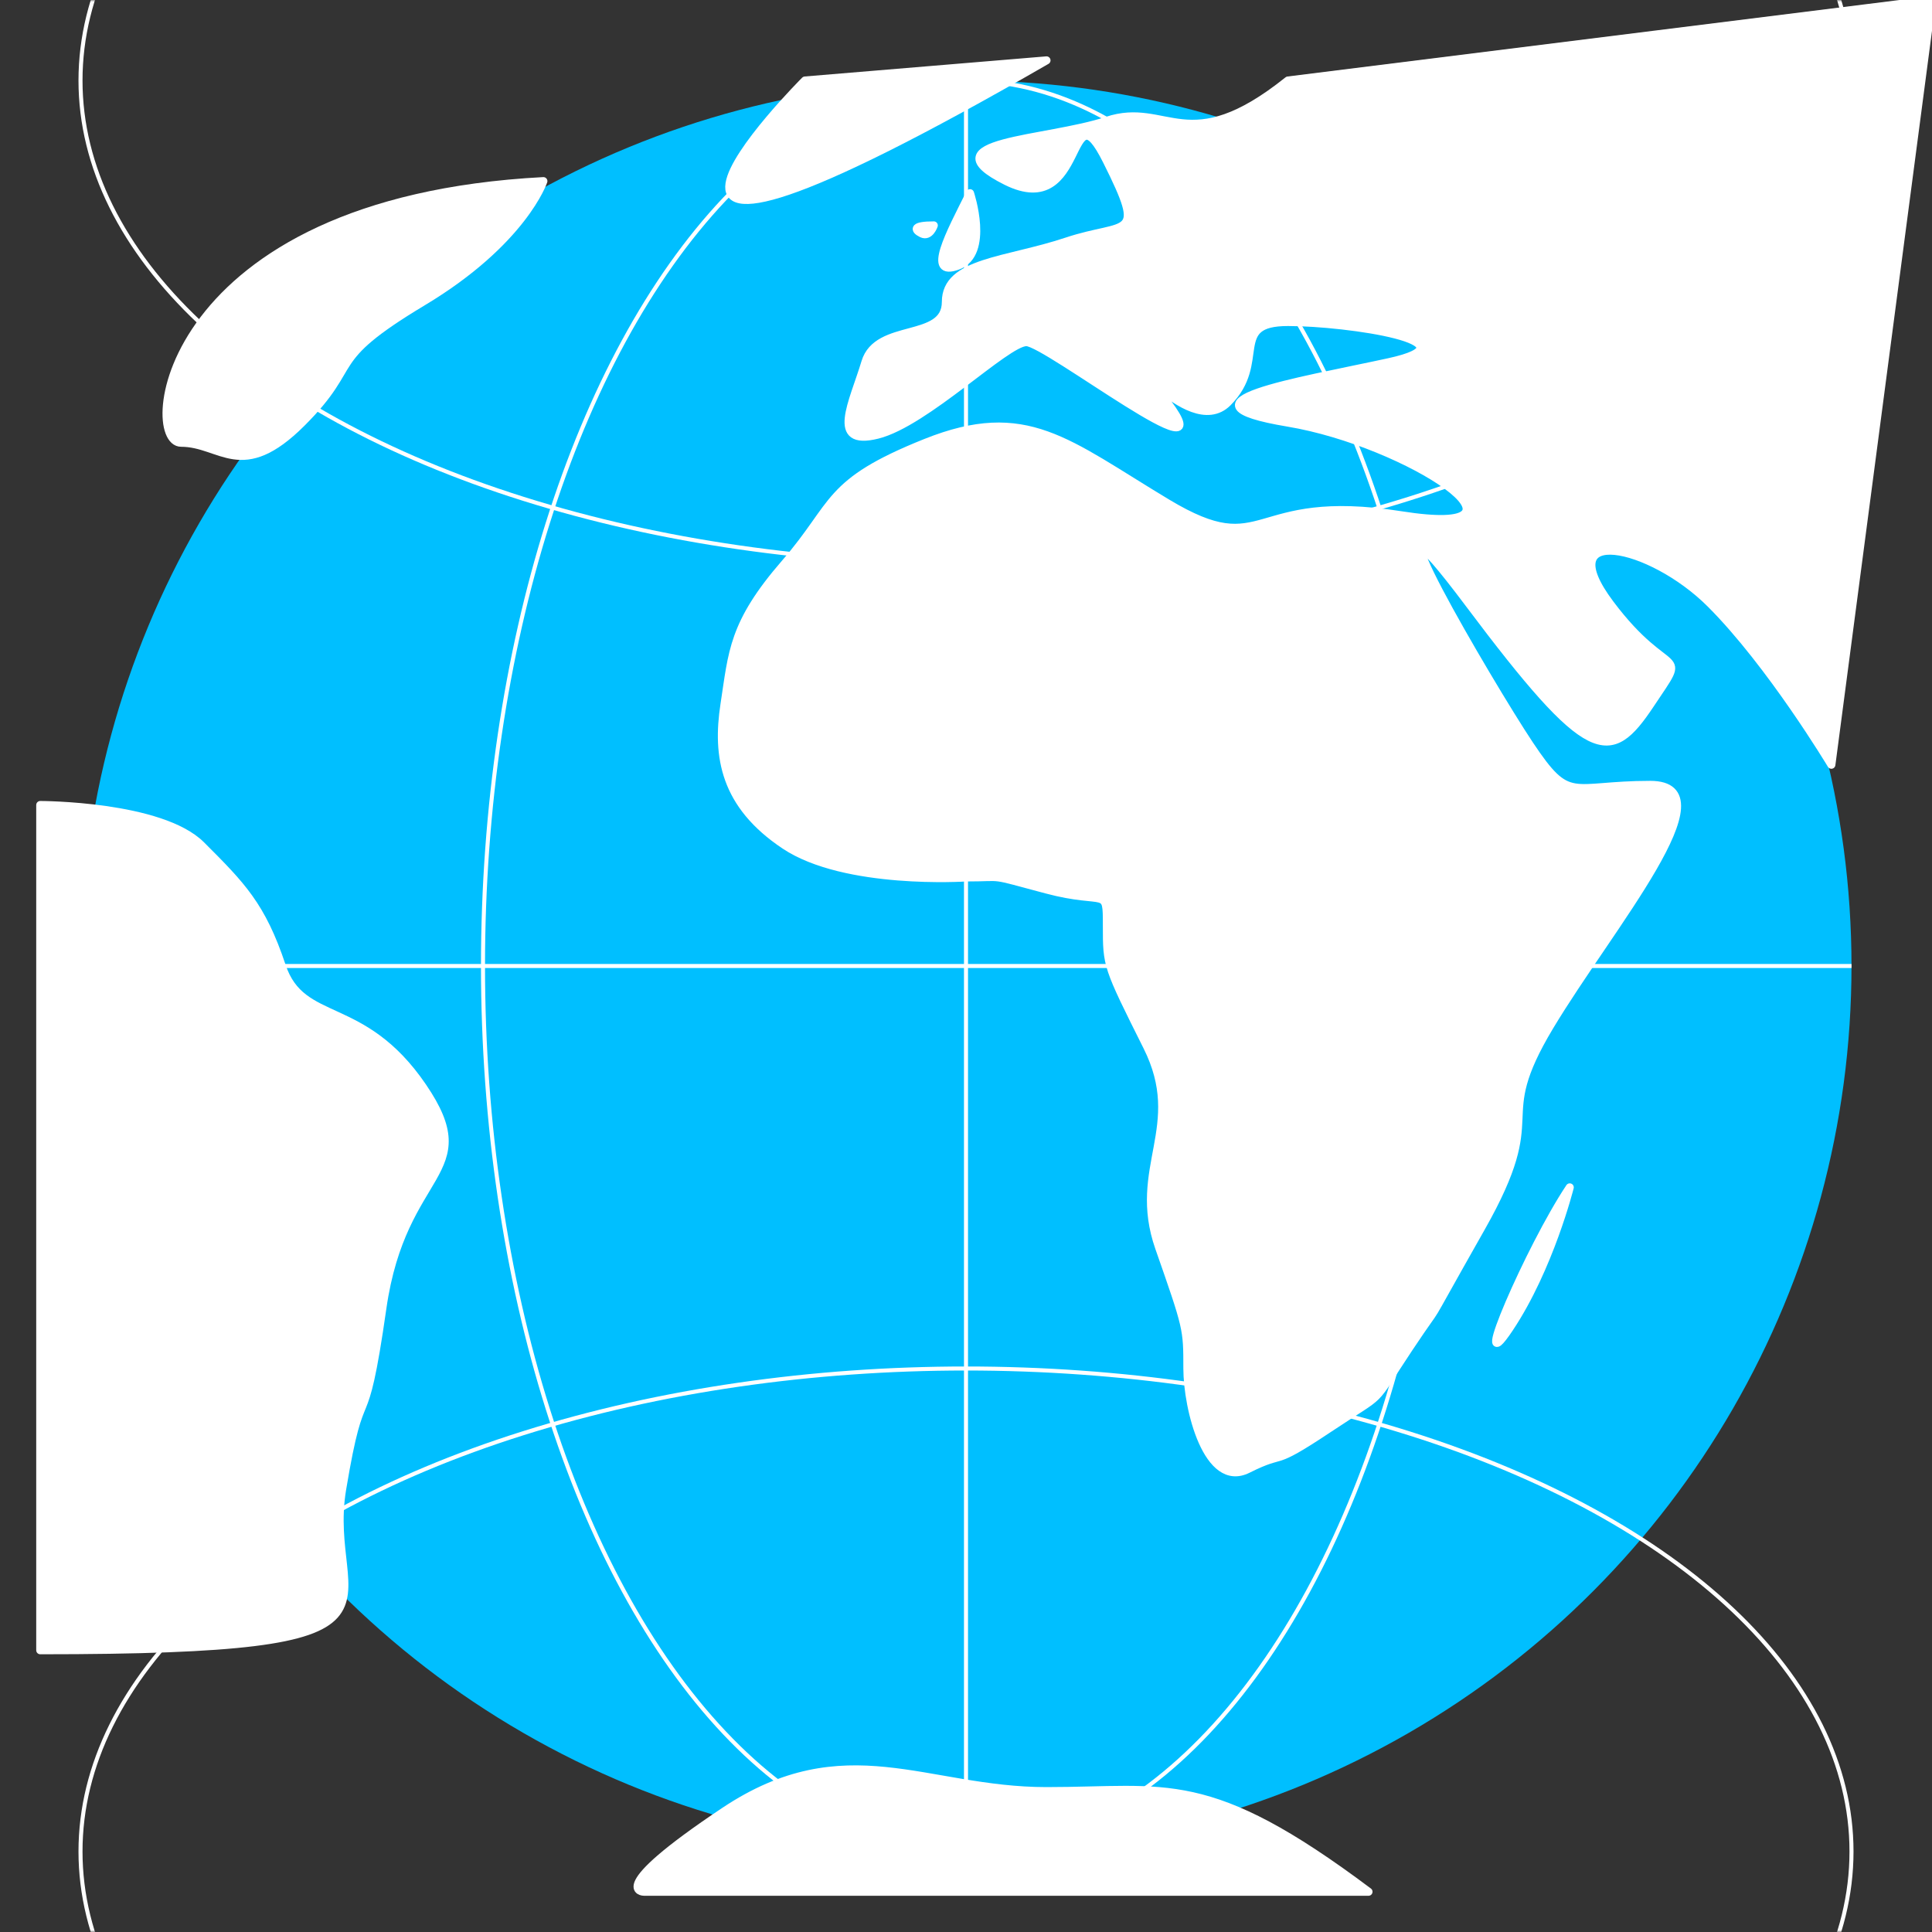 <!DOCTYPE svg PUBLIC "-//W3C//DTD SVG 1.1//EN" "http://www.w3.org/Graphics/SVG/1.1/DTD/svg11.dtd">
<svg version="1.1" xmlns="http://www.w3.org/2000/svg" xmlns:xlink="http://www.w3.org/1999/xlink" xml:space="preserve" width="480" height="480" viewBox="0 0 480 480" preserveAspectRatio="xMidYMid meet">
    <rect x="0" y="0" width="480" height="480" fill="#333333" stroke="none"/>
    <g fill="deepskyblue" stroke="none">
        <circle cx="240" cy="240" r="220" />
    </g>
    <mask id="mask">
        <rect x="0" y="0" width="480" height="480" fill="black" />
        <circle cx="240" cy="240" r="220" fill="white" />
    </mask>
    <g fill="none" stroke="white" stroke-width="1" mask="url(#mask)">
        <line x1="20" y1="240" x2="460" y2="240" />
        <line x1="240" y1="20" x2="240" y2="460" />
        <ellipse cx="240" cy="240" rx="120" ry="220" />
        <ellipse cx="240" cy="20" rx="220" ry="120" />
        <ellipse cx="240" cy="460" rx="220" ry="120" />
    </g>
    <!-- TODO Made with Natural Earth. -->
    <g fill="white" stroke="white" stroke-linecap="round" stroke-linejoin="round" stroke-width="2">
        <!-- Africa & Europe -->
        <path d="M 240,218 S 210,220 195,210 S 178,188 180,175 S 182,155 195,140 S 205,120 230,110 S 265,110 290,125 S 310,122 348,128 S 350,110 320,105 S 322,95 345,90 S 335,80 320,80 S 315,90 305,100 S 275,80 290,100 S 260,85 255,85 S 230,105 218,108 S 212,100 215,90 S 235,85 235,75 S 250,65 265,60 S 285,60 275,40 S 270,55 250,45 S 260,35 275,30 S 295,40 320,20 L 480,0 L 455,190 S 440,165 425,150 S 385,130 400,150 S 420,160 410,175 S 395,190 365,150 S 370,170 380,185 S 390,195 410,195 S 400,230 385,255 S 385,275 368,305 S 360,320 350,335 S 345,345 330,355 S 320,360 310,365 S 295,350 295,340 S 295,330 288,310 S 295,280 285,260 S 275,240 275,230 S 275,225 260,221 S 250,218 240,218 Z" />
        <!-- Madagascar -->
        <path d="M 390,295 S 385,315 375,330 S 380,310 390,295 Z" />
        <!-- UK -->
        <path d="M 241,48 S 246,63 238,66 S 236,58 241,48 M 232,56 S 231,59 229,58 S 227,56 232,56 Z" />
        <!-- Greenland -->
        <path d="M 200,20 S 130,90 260,15 Z" />
        <!-- North America -->
        <path d="M 135,45 S 130,60 105,75 S 90,90 75,105 S 55,110 45,110 S 40,50 135,45 Z" />
        <!-- South America -->
        <path d="M 10,200 S 40,200 50,210 S 65,225 70,240 S 90,248 105,270 S 100,290 95,325 S 90,340 85,370 S 110,410 10,410 Z" />
        <!-- Antarctica -->
        <path d="M 160,470 S 150,470 180,450 S 230,445 260,445 S 300,440 340,470 Z" />
    </g>
</svg>
